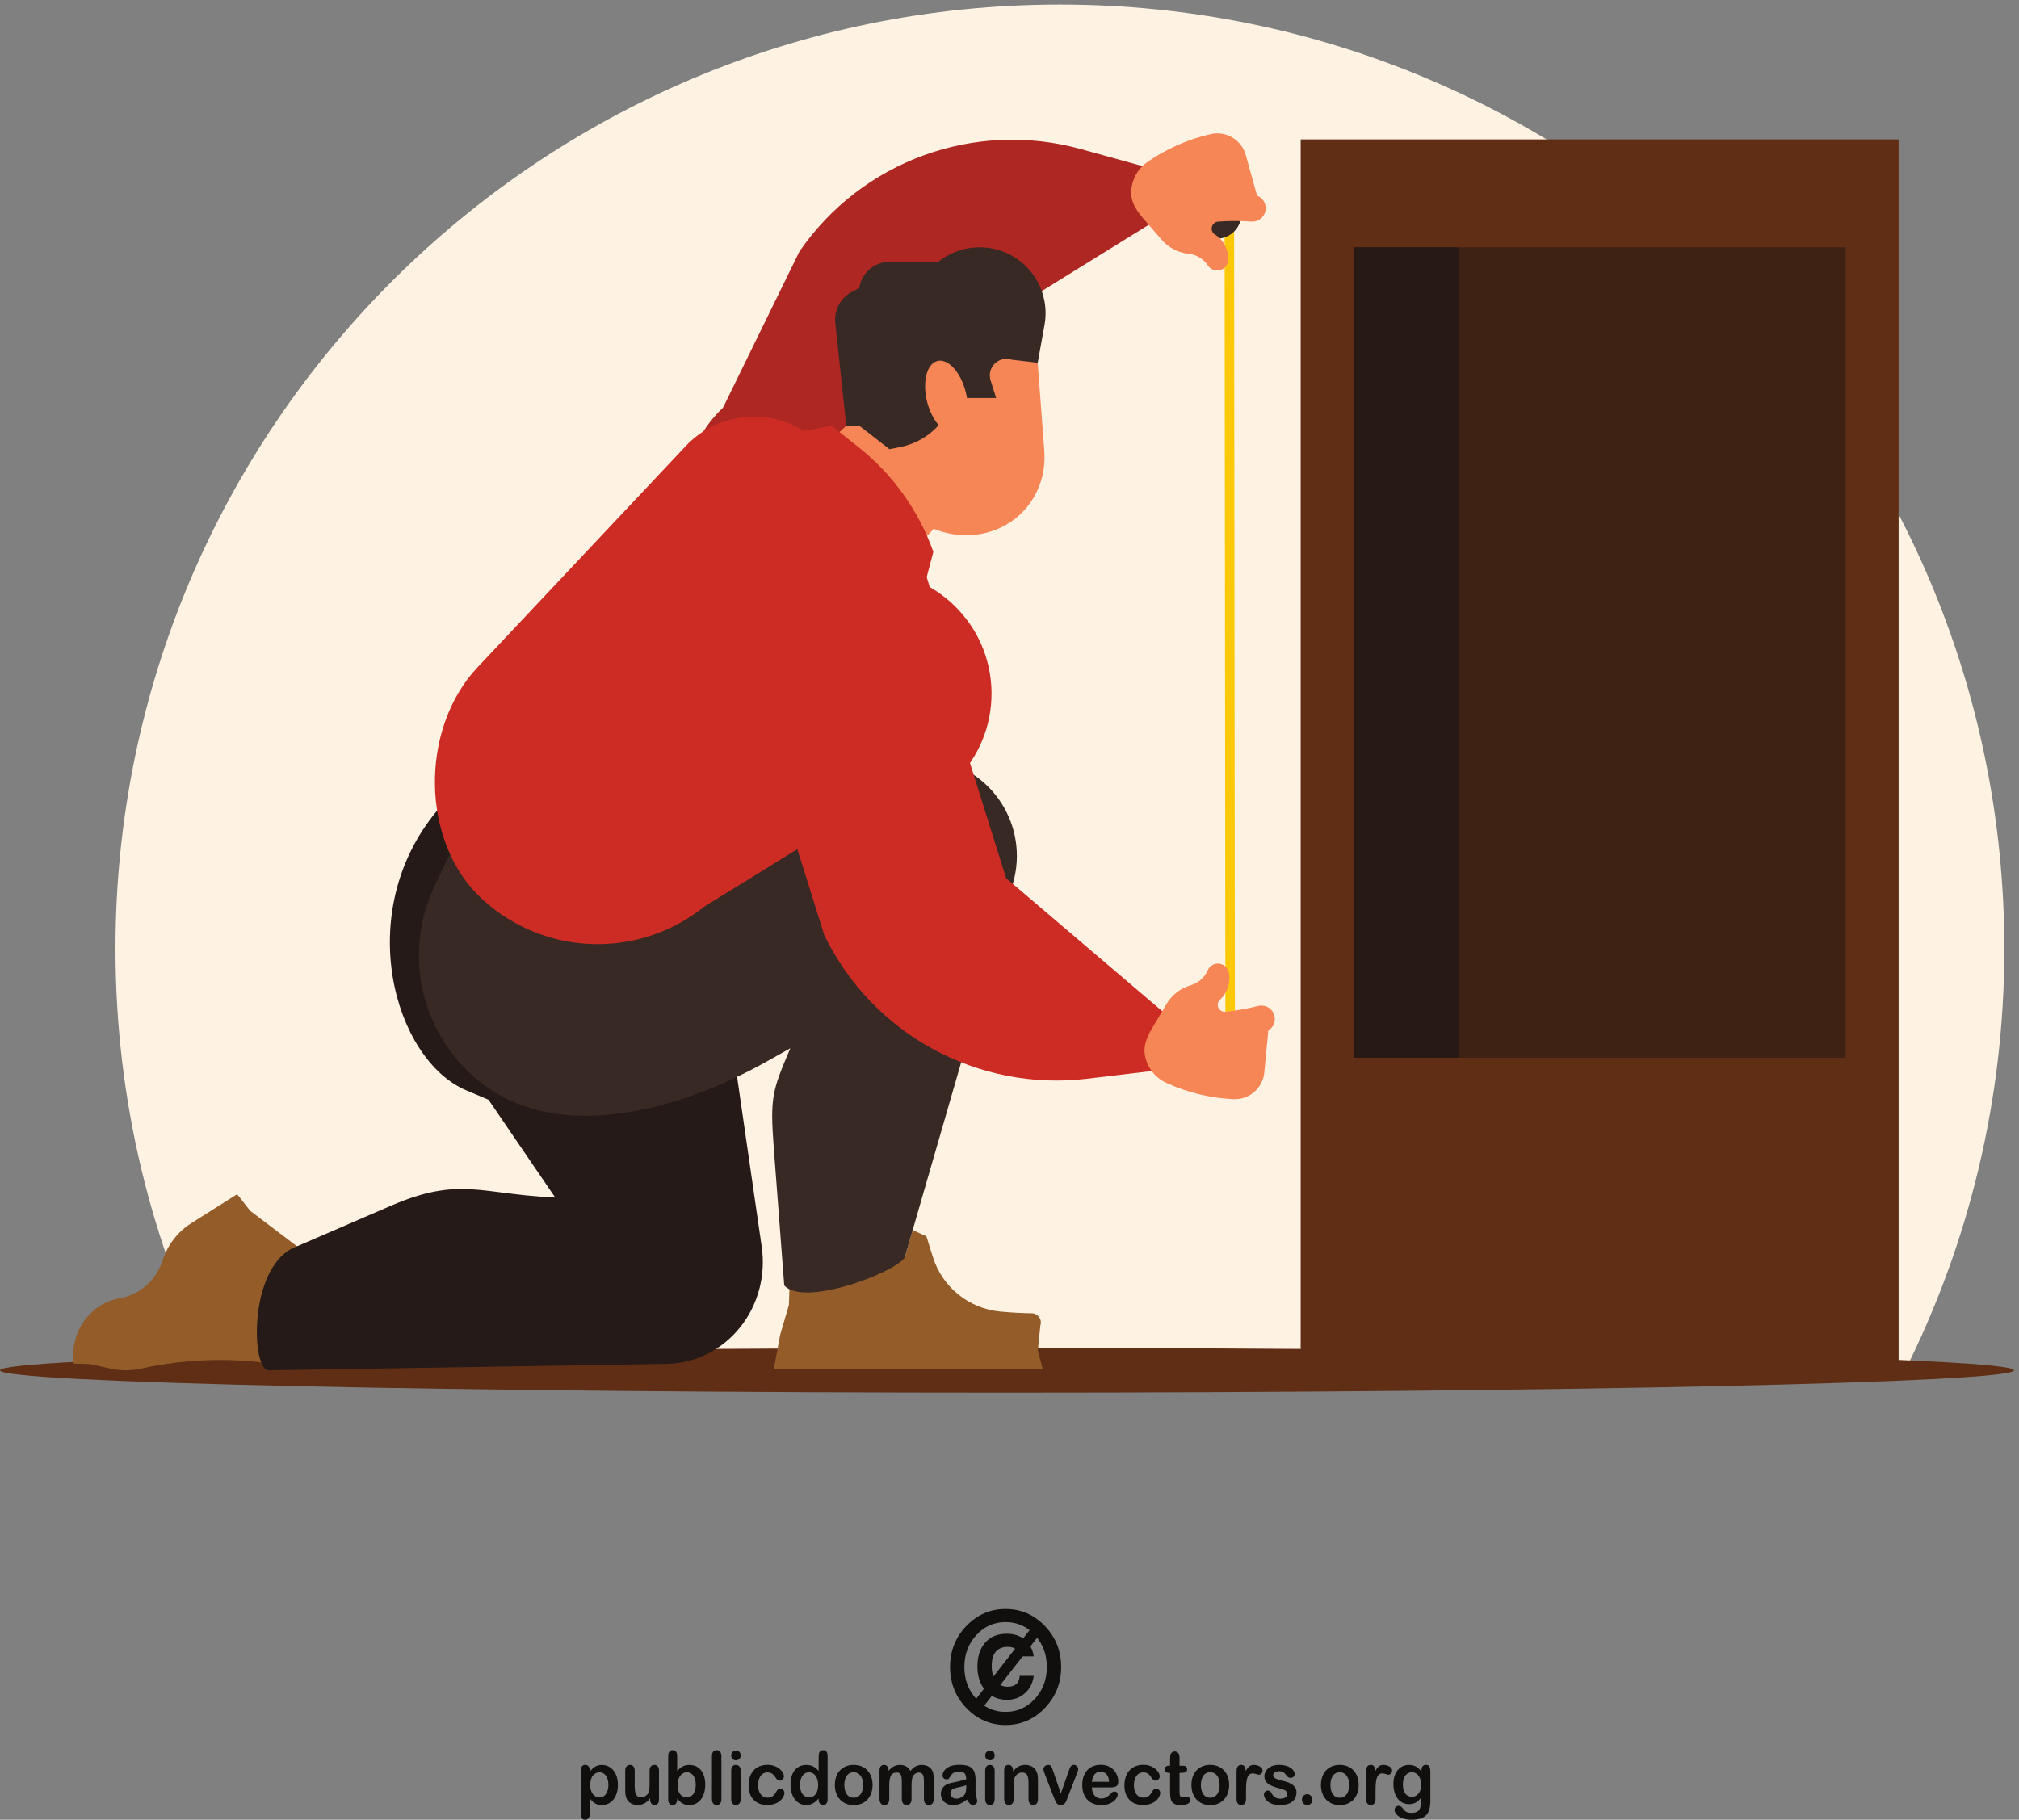 <?xml version="1.0" encoding="UTF-8" standalone="no"?>
<!-- Created with Inkscape (http://www.inkscape.org/) -->

<svg
   version="1.1"
   id="svg1"
   width="770.707"
   height="694.773"
   viewBox="0 0 770.707 694.773"
   sodipodi:docname="worker-takes-measurements.svg"
   inkscape:version="1.4 (e7c3feb100, 2024-10-09)"
   xmlns:inkscape="http://www.inkscape.org/namespaces/inkscape"
   xmlns:sodipodi="http://sodipodi.sourceforge.net/DTD/sodipodi-0.dtd"
   xmlns="http://www.w3.org/2000/svg"
   xmlns:svg="http://www.w3.org/2000/svg">
  <rect x="0" y="0" width="770.707" height="694.773" fill="#808080" stroke="none"/>
  <defs
     id="defs1" />
  <sodipodi:namedview
     id="namedview1"
     pagecolor="#505050"
     bordercolor="#ffffff"
     borderopacity="1"
     inkscape:showpageshadow="0"
     inkscape:pageopacity="0"
     inkscape:pagecheckerboard="1"
     inkscape:deskcolor="#d1d1d1"
     inkscape:zoom="1.1730445"
     inkscape:cx="385.32213"
     inkscape:cy="347.38666"
     inkscape:window-width="1920"
     inkscape:window-height="1002"
     inkscape:window-x="0"
     inkscape:window-y="0"
     inkscape:window-maximized="1"
     inkscape:current-layer="g1">
    <inkscape:page
       x="0"
       y="0"
       inkscape:label="1"
       id="page1"
       width="770.707"
       height="694.773"
       margin="0"
       bleed="0" />
  </sodipodi:namedview>
  <g
     id="g1"
     inkscape:groupmode="layer"
     inkscape:label="1">
    <g
       id="group-R5">
      <path
         id="path2"
         d="m 1746.13,100.262 c 0,7.519 -1.08,14.008 -3.31,19.308 -2.16,5.379 -5.19,9.532 -9.1,12.461 -3.89,2.84 -8.18,4.309 -12.91,4.309 -7.5,0 -13.84,-3.168 -18.99,-9.301 -5.16,-6.199 -7.74,-15.25 -7.74,-27.25 0,-11.32 2.58,-20.109 7.66,-26.309 5.15,-6.309 11.52,-9.48 19.07,-9.48 4.5,0 8.73,1.371 12.59,4.148 3.8,2.742 6.9,6.844 9.24,12.274 2.35,5.527 3.49,12.098 3.49,19.84 z m -53.31,41.379 v -3.422 c 5.1,6.551 10.39,11.453 15.9,14.48 5.53,3.11 11.82,4.672 18.8,4.672 8.35,0 16.06,-2.262 23.11,-6.769 7.02,-4.52 12.58,-11.071 16.69,-19.77 4.08,-8.684 6.09,-18.922 6.09,-30.781 0,-8.711 -1.14,-16.84 -3.5,-24.039 -2.35,-7.332 -5.6,-13.512 -9.71,-18.453 -4.12,-4.949 -9.02,-8.789 -14.59,-11.43 -5.65,-2.707 -11.7,-4.019 -18.09,-4.019 -7.81,0 -14.34,1.621 -19.62,4.883 -5.33,3.246 -10.33,8.008 -15.08,14.328 V 18.719 C 1692.82,6.219 1688.46,0 1679.76,0 c -5.12,0 -8.53,1.59 -10.14,4.789 -1.68,3.25 -2.5,7.949 -2.5,14.113 V 141.449 c 0,5.41 1.09,9.461 3.37,12.11 2.3,2.652 5.37,4.023 9.27,4.023 3.85,0 6.99,-1.371 9.41,-4.141 2.42,-2.761 3.65,-6.699 3.65,-11.8"
         style="fill:#100f0d;fill-opacity:1;fill-rule:nonzero;stroke:none"
         transform="matrix(0.133,0,0,-0.133,0,694.773)" />
      <path
         id="path3"
         d="M 1865.95,58.16 V 61.75 c -3.27,-4.289 -6.68,-7.871 -10.28,-10.77 -3.59,-2.961 -7.51,-5.109 -11.74,-6.512 -4.29,-1.406 -9.13,-2.137 -14.58,-2.137 -6.54,0 -12.44,1.438 -17.67,4.25 -5.22,2.828 -9.27,6.77 -12.08,11.75 -3.44,6.039 -5.09,14.707 -5.09,25.969 V 140.57 c 0,5.641 1.22,9.922 3.69,12.711 2.46,2.801 5.7,4.219 9.73,4.219 4.14,0 7.44,-1.418 9.98,-4.289 2.53,-2.852 3.77,-7.082 3.77,-12.641 V 95.09 c 0,-6.539 0.53,-12.078 1.56,-16.52 1.12,-4.488 3.02,-7.981 5.8,-10.551 2.7,-2.488 6.46,-3.758 11.17,-3.758 4.63,0 8.94,1.43 12.96,4.27 4.09,2.808 7.05,6.508 8.89,11.09 1.53,4.019 2.29,12.82 2.29,26.41 v 34.539 c 0,5.559 1.26,9.789 3.8,12.641 2.5,2.871 5.75,4.289 9.83,4.289 4.06,0 7.31,-1.418 9.77,-4.219 2.43,-2.789 3.64,-7.07 3.64,-12.711 V 58.332 c 0,-5.402 -1.13,-9.473 -3.49,-12.152 -2.34,-2.731 -5.38,-4.051 -9.11,-4.051 -3.71,0 -6.76,1.43 -9.21,4.172 -2.42,2.848 -3.63,6.738 -3.63,11.859"
         style="fill:#100f0d;fill-opacity:1;fill-rule:nonzero;stroke:none"
         transform="matrix(0.133,0,0,-0.133,0,694.773)" />
      <path
         id="path4"
         d="m 1944.85,99.141 c 0,-11.289 2.46,-19.93 7.39,-26.02 4.97,-6.039 11.47,-9.121 19.52,-9.121 6.85,0 12.7,3.129 17.69,9.32 4.97,6.219 7.45,15.059 7.45,26.648 0,7.57 -1.04,13.98 -3.11,19.371 -2.08,5.441 -5.02,9.609 -8.76,12.531 -3.84,2.938 -8.2,4.469 -13.27,4.469 -5.23,0 -9.77,-1.531 -13.85,-4.469 -4.09,-2.922 -7.25,-7.199 -9.59,-12.801 -2.33,-5.531 -3.47,-12.16 -3.47,-19.929 z m -1.29,84.39 v -43.39 c 5.05,5.589 10.3,9.789 15.61,12.808 5.32,2.93 11.92,4.422 19.74,4.422 9.04,0 16.95,-2.262 23.76,-6.691 6.8,-4.551 12.11,-10.981 15.85,-19.481 3.78,-8.48 5.64,-18.547 5.64,-30.187 0,-8.621 -1.03,-16.492 -3.11,-23.723 -2.1,-7.129 -5.11,-13.328 -9.12,-18.66 -4.02,-5.227 -8.86,-9.258 -14.51,-12.238 -5.71,-2.832 -11.97,-4.281 -18.8,-4.281 -4.15,0 -8.12,0.531 -11.83,1.539 -3.67,1.062 -6.84,2.41 -9.37,4.16 -2.63,1.602 -4.84,3.422 -6.67,5.184 -1.81,1.828 -4.21,4.508 -7.19,8.109 V 58.332 c 0,-5.363 -1.26,-9.391 -3.72,-12.152 -2.42,-2.731 -5.6,-4.07 -9.34,-4.07 -3.88,0 -6.93,1.34 -9.25,4.07 -2.27,2.809 -3.41,6.812 -3.41,12.152 v 123.957 c 0,5.723 1.1,10.07 3.36,13.012 2.21,2.961 5.28,4.429 9.3,4.429 4.16,0 7.4,-1.398 9.63,-4.23 2.28,-2.789 3.43,-6.762 3.43,-11.969"
         style="fill:#100f0d;fill-opacity:1;fill-rule:nonzero;stroke:none"
         transform="matrix(0.133,0,0,-0.133,0,694.773)" />
      <path
         id="path5"
         d="M 2043.35,59.379 V 182.469 c 0,5.711 1.21,9.98 3.6,12.91 2.47,2.883 5.73,4.351 9.85,4.351 4.12,0 7.42,-1.421 9.96,-4.308 2.48,-2.863 3.8,-7.223 3.8,-12.953 V 59.379 c 0,-5.758 -1.32,-10.09 -3.87,-12.988 -2.53,-2.832 -5.85,-4.281 -9.89,-4.281 -3.99,0 -7.19,1.492 -9.7,4.473 -2.5,2.988 -3.75,7.238 -3.75,12.797"
         style="fill:#100f0d;fill-opacity:1;fill-rule:nonzero;stroke:none"
         transform="matrix(0.133,0,0,-0.133,0,694.773)" />
      <path
         id="path6"
         d="M 2125.83,141.379 V 59.379 c 0,-5.719 -1.33,-10.008 -3.86,-12.93 -2.61,-2.848 -5.92,-4.34 -9.87,-4.34 -4,0 -7.25,1.492 -9.72,4.441 -2.47,3.019 -3.76,7.269 -3.76,12.828 V 140.57 c 0,5.559 1.29,9.789 3.76,12.641 2.47,2.871 5.72,4.289 9.72,4.289 3.95,0 7.26,-1.418 9.87,-4.289 2.53,-2.852 3.86,-6.77 3.86,-11.832 z m -13.46,29.34 c -3.79,0 -6.99,1.211 -9.75,3.703 -2.62,2.418 -4,5.867 -4,10.328 0,3.988 1.38,7.27 4.15,9.922 2.76,2.609 5.95,3.828 9.6,3.828 3.52,0 6.66,-1.148 9.37,-3.488 2.71,-2.352 4.09,-5.821 4.09,-10.262 0,-4.418 -1.34,-7.828 -4,-10.25 -2.66,-2.461 -5.78,-3.781 -9.46,-3.781"
         style="fill:#100f0d;fill-opacity:1;fill-rule:nonzero;stroke:none"
         transform="matrix(0.133,0,0,-0.133,0,694.773)" />
      <path
         id="path7"
         d="m 2251.35,77.262 c 0,-3.519 -1,-7.32 -3.02,-11.34 -2.05,-4.024 -5.13,-7.82 -9.3,-11.48 -4.12,-3.621 -9.36,-6.551 -15.67,-8.75 -6.3,-2.269 -13.43,-3.359 -21.31,-3.359 -16.82,0 -29.93,5.129 -39.37,15.34 -9.41,10.219 -14.14,23.887 -14.14,41.098 0,11.64 2.15,21.96 6.45,30.878 4.31,8.891 10.61,15.864 18.75,20.711 8.14,4.922 17.94,7.36 29.26,7.36 7.07,0 13.54,-1.098 19.42,-3.219 5.87,-2.168 10.85,-4.949 14.93,-8.309 4.09,-3.41 7.2,-7.043 9.37,-10.859 2.18,-3.84 3.23,-7.441 3.23,-10.773 0,-3.348 -1.23,-6.227 -3.63,-8.598 -2.44,-2.391 -5.34,-3.551 -8.81,-3.551 -2.28,0 -4.13,0.66 -5.66,1.871 -1.45,1.168 -3.14,3.071 -5.02,5.84 -3.3,5.238 -6.8,9.231 -10.41,11.91 -3.63,2.61 -8.23,3.961 -13.76,3.961 -8.08,0 -14.56,-3.332 -19.46,-9.883 -4.93,-6.578 -7.36,-15.527 -7.36,-26.898 0,-5.301 0.63,-10.27 1.91,-14.711 1.25,-4.488 3.07,-8.289 5.45,-11.461 2.4,-3.16 5.26,-5.527 8.67,-7.16 3.38,-1.66 7.11,-2.449 11.13,-2.449 5.49,0 10.13,1.289 14.02,3.922 3.9,2.668 7.34,6.688 10.31,12.027 1.67,3.281 3.46,5.75 5.39,7.57 1.95,1.812 4.31,2.672 7.09,2.672 3.32,0 6.07,-1.281 8.29,-3.922 2.14,-2.688 3.25,-5.469 3.25,-8.438"
         style="fill:#100f0d;fill-opacity:1;fill-rule:nonzero;stroke:none"
         transform="matrix(0.133,0,0,-0.133,0,694.773)" />
      <path
         id="path8"
         d="m 2296.15,99.969 c 0,-7.688 1.14,-14.199 3.43,-19.637 2.3,-5.422 5.4,-9.441 9.38,-12.184 C 2312.97,65.371 2317.33,64 2322,64 c 4.8,0 9.16,1.332 13.1,3.891 3.98,2.621 7.09,6.629 9.48,11.988 2.37,5.352 3.54,12.082 3.54,20.09 0,7.613 -1.17,14.062 -3.54,19.531 -2.39,5.449 -5.55,9.602 -9.56,12.531 -4.02,2.84 -8.4,4.309 -13.18,4.309 -4.97,0 -9.41,-1.531 -13.35,-4.469 -3.89,-2.922 -6.97,-7.191 -9.11,-12.699 -2.14,-5.531 -3.23,-11.871 -3.23,-19.203 z m 53.46,-41.637 v 2.77 c -3.66,-4.359 -7.26,-7.91 -10.86,-10.602 -3.49,-2.781 -7.36,-4.852 -11.51,-6.269 -4.14,-1.391 -8.68,-2.121 -13.58,-2.121 -6.5,0 -12.57,1.449 -18.09,4.281 -5.53,2.981 -10.32,7.031 -14.38,12.359 -4.04,5.34 -7.11,11.609 -9.22,18.852 -2.12,7.18 -3.14,14.98 -3.14,23.41 0,17.687 4.16,31.59 12.46,41.5 8.32,9.91 19.23,14.859 32.76,14.859 7.83,0 14.45,-1.422 19.82,-4.281 5.37,-2.77 10.63,-7.078 15.74,-12.949 v 41.91 c 0,5.84 1.1,10.238 3.34,13.199 2.22,3 5.36,4.48 9.49,4.48 4.11,0 7.28,-1.378 9.53,-4.089 2.21,-2.719 3.36,-6.77 3.36,-12.11 V 58.332 c 0,-5.402 -1.21,-9.473 -3.61,-12.152 -2.4,-2.731 -5.46,-4.07 -9.28,-4.07 -3.68,0 -6.79,1.402 -9.22,4.191 -2.4,2.801 -3.61,6.781 -3.61,12.031"
         style="fill:#100f0d;fill-opacity:1;fill-rule:nonzero;stroke:none"
         transform="matrix(0.133,0,0,-0.133,0,694.773)" />
      <path
         id="path9"
         d="m 2477.14,99.75 c 0,11.531 -2.48,20.57 -7.34,27.02 -4.88,6.402 -11.46,9.66 -19.68,9.66 -5.34,0 -10,-1.45 -14.06,-4.321 -4.04,-2.918 -7.15,-7.16 -9.35,-12.769 -2.18,-5.559 -3.3,-12.07 -3.3,-19.59 0,-7.441 1.12,-13.891 3.24,-19.418 2.15,-5.543 5.25,-9.793 9.3,-12.742 4,-2.938 8.76,-4.391 14.17,-4.391 8.22,0 14.8,3.223 19.68,9.691 4.86,6.461 7.34,15.449 7.34,26.859 z m 27.28,0 c 0,-8.41 -1.28,-16.211 -3.79,-23.398 -2.52,-7.082 -6.17,-13.23 -10.92,-18.383 -4.82,-5.137 -10.53,-8.98 -17.16,-11.789 -6.64,-2.731 -14.17,-4.07 -22.43,-4.07 -8.22,0 -15.64,1.34 -22.19,4.152 -6.58,2.758 -12.3,6.731 -17.12,11.899 -4.79,5.18 -8.43,11.23 -10.96,18.27 -2.48,7.082 -3.72,14.809 -3.72,23.359 0,8.602 1.28,16.461 3.77,23.57 2.53,7.18 6.13,13.231 10.86,18.332 4.72,5.051 10.42,8.938 17.17,11.68 6.72,2.738 14.08,4.129 22.19,4.129 8.25,0 15.72,-1.391 22.43,-4.168 6.68,-2.762 12.43,-6.762 17.21,-11.883 4.81,-5.109 8.43,-11.25 10.87,-18.328 2.55,-7.051 3.79,-14.851 3.79,-23.371"
         style="fill:#100f0d;fill-opacity:1;fill-rule:nonzero;stroke:none"
         transform="matrix(0.133,0,0,-0.133,0,694.773)" />
      <path
         id="path10"
         d="m 2619.28,123.191 c -2.04,-4.793 -3.01,-13.261 -3.01,-25.46 v -37.711 c 0,-5.938 -1.27,-10.449 -3.89,-13.438 -2.58,-2.98 -6.04,-4.473 -10.29,-4.473 -4.08,0 -7.41,1.492 -9.95,4.473 -2.56,2.988 -3.81,7.5 -3.81,13.438 v 45.27 c 0,7.121 -0.27,12.652 -0.74,16.652 -0.47,3.911 -1.72,7.168 -3.78,9.707 -2.02,2.551 -5.29,3.813 -9.72,3.813 -8.9,0 -14.75,-3.191 -17.6,-9.609 -2.84,-6.352 -4.19,-15.512 -4.19,-27.454 V 60.02 c 0,-5.93 -1.31,-10.391 -3.83,-13.34 -2.59,-3.078 -5.96,-4.57 -10.09,-4.57 -4.15,0 -7.56,1.492 -10.16,4.57 -2.65,2.949 -3.89,7.41 -3.89,13.332 v 81.207 c 0,5.351 1.12,9.41 3.45,12.179 2.4,2.754 5.5,4.184 9.38,4.184 3.71,0 6.82,-1.293 9.29,-3.902 2.49,-2.59 3.73,-6.16 3.73,-10.75 v -2.7 c 4.7,5.899 9.77,10.25 15.12,12.981 5.37,2.781 11.42,4.16 17.94,4.16 6.82,0 12.68,-1.422 17.59,-4.281 4.94,-2.82 8.97,-7.121 12.14,-12.86 4.59,5.782 9.51,10.129 14.77,12.93 5.25,2.832 11.05,4.211 17.4,4.211 7.5,0 13.89,-1.492 19.23,-4.59 5.4,-3.039 9.4,-7.402 12.07,-13.082 2.34,-5.14 3.48,-13.207 3.48,-24.25 V 60.02 c 0,-5.938 -1.29,-10.449 -3.84,-13.438 -2.65,-2.98 -6.03,-4.473 -10.29,-4.473 -4.13,0 -7.49,1.492 -10.1,4.57 -2.65,2.949 -3.97,7.41 -3.97,13.34 v 47.761 c 0,6.11 -0.24,10.981 -0.72,14.66 -0.51,3.711 -1.86,6.75 -4.07,9.258 -2.18,2.5 -5.52,3.762 -9.93,3.762 -3.58,0 -7,-1.121 -10.17,-3.289 -3.28,-2.25 -5.72,-5.231 -7.55,-8.981 v 0"
         style="fill:#100f0d;fill-opacity:1;fill-rule:nonzero;stroke:none"
         transform="matrix(0.133,0,0,-0.133,0,694.773)" />
      <path
         id="path11"
         d="m 2773.3,99.211 c -4.01,-1.559 -9.81,-3.129 -17.41,-4.851 -7.61,-1.699 -12.88,-2.938 -15.8,-3.75 -2.93,-0.82 -5.72,-2.367 -8.34,-4.66 -2.69,-2.398 -4.03,-5.617 -4.03,-9.777 0,-4.332 1.59,-7.961 4.67,-10.98 3.15,-3.062 7.24,-4.543 12.29,-4.543 5.37,0 10.36,1.25 14.89,3.723 4.55,2.441 7.92,5.648 10.01,9.5 2.46,4.309 3.72,11.359 3.72,21.301 z m 1.76,-41.109 c -6.59,-5.363 -12.94,-9.332 -19.08,-11.973 -6.12,-2.707 -13.05,-4.019 -20.65,-4.019 -7.02,0 -13.09,1.449 -18.41,4.281 -5.31,2.898 -9.34,6.801 -12.21,11.77 -2.83,4.922 -4.29,10.199 -4.29,15.988 0,7.762 2.42,14.363 7.12,19.844 4.67,5.449 11.14,9.129 19.37,11.02 1.73,0.418 6.04,1.32 12.84,2.769 6.92,1.5 12.72,2.801 17.67,4.008 4.84,1.191 10.16,2.672 15.88,4.391 -0.36,7.519 -1.79,13.011 -4.33,16.582 -2.59,3.468 -7.93,5.179 -15.91,5.179 -6.95,0 -12.11,-0.98 -15.65,-2.992 -3.46,-1.98 -6.47,-5.027 -8.92,-9.097 -2.53,-3.993 -4.25,-6.661 -5.28,-7.922 -1.06,-1.321 -3.28,-1.891 -6.61,-1.891 -3.1,0 -5.72,1 -7.92,3.02 -2.25,2.062 -3.36,4.64 -3.36,7.882 0,4.969 1.7,9.868 5.07,14.508 3.39,4.742 8.68,8.61 15.84,11.711 7.17,3.051 16.13,4.559 26.83,4.559 11.92,0 21.33,-1.508 28.22,-4.438 6.82,-2.922 11.6,-7.551 14.45,-13.972 2.84,-6.34 4.24,-14.84 4.24,-25.36 0,-6.648 0,-12.34 -0.04,-16.949 -0.05,-4.691 -0.08,-9.828 -0.14,-15.52 0,-5.309 0.84,-10.891 2.55,-16.66 1.65,-5.789 2.49,-9.531 2.49,-11.16 0,-2.918 -1.32,-5.578 -3.93,-7.969 -2.57,-2.383 -5.58,-3.582 -8.87,-3.582 -2.84,0 -5.54,1.34 -8.3,4.07 -2.72,2.762 -5.6,6.75 -8.67,11.922"
         style="fill:#100f0d;fill-opacity:1;fill-rule:nonzero;stroke:none"
         transform="matrix(0.133,0,0,-0.133,0,694.773)" />
      <path
         id="path12"
         d="M 2854.79,141.379 V 59.379 c 0,-5.719 -1.3,-10.008 -3.85,-12.93 -2.59,-2.848 -5.85,-4.34 -9.85,-4.34 -3.98,0 -7.26,1.492 -9.71,4.441 -2.53,3.019 -3.78,7.269 -3.78,12.828 V 140.57 c 0,5.559 1.25,9.789 3.78,12.641 2.45,2.871 5.73,4.289 9.71,4.289 4,0 7.26,-1.418 9.85,-4.289 2.55,-2.852 3.85,-6.77 3.85,-11.832 z m -13.44,29.34 c -3.74,0 -6.97,1.211 -9.66,3.703 -2.69,2.418 -4.09,5.867 -4.09,10.328 0,3.988 1.41,7.27 4.18,9.922 2.73,2.609 5.96,3.828 9.57,3.828 3.54,0 6.69,-1.148 9.42,-3.488 2.68,-2.352 4.02,-5.821 4.02,-10.262 0,-4.418 -1.3,-7.828 -3.97,-10.25 -2.66,-2.461 -5.81,-3.781 -9.47,-3.781"
         style="fill:#100f0d;fill-opacity:1;fill-rule:nonzero;stroke:none"
         transform="matrix(0.133,0,0,-0.133,0,694.773)" />
      <path
         id="path13"
         d="m 2907.65,141.789 v -3.391 c 4.75,6.563 9.97,11.391 15.61,14.473 5.7,3.078 12.23,4.629 19.63,4.629 7.13,0 13.57,-1.621 19.26,-4.91 5.58,-3.238 9.83,-7.82 12.59,-13.758 1.81,-3.5 2.94,-7.281 3.51,-11.281 0.49,-3.981 0.8,-9.11 0.8,-15.371 V 59.379 c 0,-5.719 -1.29,-10.008 -3.76,-12.93 -2.5,-2.848 -5.74,-4.34 -9.7,-4.34 -4.05,0 -7.36,1.492 -9.78,4.473 -2.56,2.988 -3.86,7.238 -3.86,12.797 v 47.269 c 0,9.403 -1.21,16.543 -3.69,21.481 -2.54,4.961 -7.52,7.48 -14.96,7.48 -4.83,0 -9.24,-1.539 -13.22,-4.57 -3.98,-2.969 -6.9,-7.129 -8.75,-12.418 -1.33,-4.23 -2.03,-12.09 -2.03,-23.742 v -35.5 c 0,-5.758 -1.25,-10.09 -3.83,-12.988 -2.56,-2.832 -5.87,-4.281 -9.9,-4.281 -3.89,0 -7.14,1.492 -9.65,4.441 -2.57,3.019 -3.8,7.269 -3.8,12.828 v 82 c 0,5.43 1.11,9.422 3.41,12.101 2.2,2.672 5.37,4.02 9.26,4.02 2.35,0 4.55,-0.629 6.44,-1.77 1.98,-1.16 3.47,-2.988 4.64,-5.25 1.13,-2.41 1.78,-5.289 1.78,-8.691"
         style="fill:#100f0d;fill-opacity:1;fill-rule:nonzero;stroke:none"
         transform="matrix(0.133,0,0,-0.133,0,694.773)" />
      <path
         id="path14"
         d="m 3022.7,139.832 21.96,-64.441 23.72,67.261 c 1.88,5.418 3.7,9.2 5.52,11.457 1.82,2.25 4.5,3.391 8.13,3.391 3.46,0 6.39,-1.211 8.87,-3.68 2.37,-2.398 3.59,-5.168 3.59,-8.441 0,-1.219 -0.23,-2.66 -0.66,-4.277 -0.39,-1.704 -0.89,-3.262 -1.49,-4.75 -0.56,-1.403 -1.15,-3.09 -1.94,-4.942 l -26.08,-67.57 c -0.74,-1.941 -1.7,-4.43 -2.84,-7.41 -1.18,-2.969 -2.5,-5.461 -3.88,-7.66 -1.47,-2.09 -3.21,-3.688 -5.28,-4.879 -2.12,-1.191 -4.67,-1.781 -7.66,-1.781 -3.85,0 -6.91,0.91 -9.23,2.711 -2.29,1.859 -3.98,3.84 -5.07,6.082 -1.07,2.137 -2.96,6.477 -5.52,12.938 l -25.92,66.832 c -0.6,1.629 -1.24,3.308 -1.89,4.976 -0.59,1.661 -1.08,3.321 -1.55,5.094 -0.42,1.77 -0.67,3.25 -0.67,4.449 0,1.981 0.57,3.891 1.72,5.801 1.14,1.918 2.7,3.488 4.68,4.668 2.02,1.211 4.13,1.84 6.5,1.84 4.48,0 7.59,-1.348 9.3,-4.102 1.7,-2.679 3.61,-7.207 5.69,-13.566"
         style="fill:#100f0d;fill-opacity:1;fill-rule:nonzero;stroke:none"
         transform="matrix(0.133,0,0,-0.133,0,694.773)" />
      <path
         id="path15"
         d="m 3133.93,109.012 h 49.28 c -0.62,9.668 -3.11,16.929 -7.5,21.718 -4.36,4.801 -10.09,7.211 -17.21,7.211 -6.73,0 -12.32,-2.441 -16.64,-7.312 -4.35,-4.859 -6.96,-12.09 -7.93,-21.617 z m 53.2,-16.153 h -53.2 c 0.01,-6.457 1.3,-12.141 3.69,-17.098 2.46,-4.871 5.66,-8.59 9.69,-11.109 4.01,-2.523 8.46,-3.723 13.32,-3.723 3.24,0 6.25,0.391 8.89,1.16 2.68,0.84 5.31,2.082 7.86,3.75 2.48,1.711 4.79,3.481 6.94,5.5 2.1,1.93 4.93,4.52 8.27,7.871 1.4,1.309 3.42,1.891 5.96,1.891 2.85,0 5.07,-0.77 6.81,-2.41 1.73,-1.59 2.54,-3.82 2.54,-6.731 0,-2.57 -0.94,-5.559 -2.88,-9.031 -1.9,-3.379 -4.76,-6.699 -8.71,-9.891 -3.9,-3.129 -8.77,-5.699 -14.65,-7.84 -5.85,-2.07 -12.58,-3.09 -20.28,-3.09 -17.43,0 -31.04,5.23 -40.7,15.582 -9.68,10.438 -14.51,24.508 -14.51,42.277 0,8.5 1.23,16.211 3.57,23.371 2.39,7.199 5.86,13.332 10.46,18.449 4.59,5.152 10.19,9.121 16.92,11.813 6.74,2.757 14.14,4.117 22.34,4.117 10.55,0 19.7,-2.328 27.3,-7.039 7.62,-4.668 13.31,-10.68 17.09,-18.078 3.79,-7.461 5.68,-14.981 5.68,-22.743 0,-7.078 -1.9,-11.711 -5.86,-13.808 -3.95,-2.141 -9.43,-3.191 -16.54,-3.191"
         style="fill:#100f0d;fill-opacity:1;fill-rule:nonzero;stroke:none"
         transform="matrix(0.133,0,0,-0.133,0,694.773)" />
      <path
         id="path16"
         d="m 3330.01,77.262 c 0,-3.519 -1.01,-7.32 -3.08,-11.34 -2.03,-4.024 -5.05,-7.82 -9.24,-11.48 -4.14,-3.621 -9.41,-6.551 -15.74,-8.75 -6.27,-2.269 -13.41,-3.359 -21.25,-3.359 -16.86,0 -29.97,5.129 -39.38,15.34 -9.41,10.219 -14.15,23.887 -14.15,41.098 0,11.64 2.14,21.96 6.49,30.878 4.33,8.891 10.51,15.864 18.71,20.711 8.14,4.922 17.93,7.36 29.31,7.36 7.03,0 13.47,-1.098 19.39,-3.219 5.86,-2.168 10.81,-4.949 14.95,-8.309 4.08,-3.41 7.16,-7.043 9.35,-10.859 2.14,-3.84 3.21,-7.441 3.21,-10.773 0,-3.348 -1.18,-6.227 -3.68,-8.598 -2.39,-2.391 -5.32,-3.551 -8.78,-3.551 -2.25,0 -4.13,0.66 -5.59,1.871 -1.53,1.168 -3.19,3.071 -5.07,5.84 -3.32,5.238 -6.77,9.231 -10.39,11.91 -3.62,2.61 -8.22,3.961 -13.82,3.961 -7.99,0 -14.48,-3.332 -19.39,-9.883 -4.97,-6.578 -7.41,-15.527 -7.41,-26.898 0,-5.301 0.68,-10.27 1.89,-14.711 1.27,-4.488 3.11,-8.289 5.52,-11.461 2.38,-3.16 5.29,-5.527 8.67,-7.16 3.33,-1.66 7.07,-2.449 11.15,-2.449 5.43,0 10.12,1.289 14,3.922 3.87,2.668 7.34,6.688 10.33,12.027 1.67,3.281 3.42,5.75 5.38,7.57 1.9,1.812 4.23,2.672 7.07,2.672 3.27,0 6.07,-1.281 8.18,-3.922 2.25,-2.688 3.37,-5.469 3.37,-8.438"
         style="fill:#100f0d;fill-opacity:1;fill-rule:nonzero;stroke:none"
         transform="matrix(0.133,0,0,-0.133,0,694.773)" />
      <path
         id="path17"
         d="m 3355.26,155.109 h 2.99 v 17.063 c 0,4.539 0.13,8.16 0.37,10.75 0.23,2.609 0.82,4.777 1.95,6.699 1.02,1.899 2.56,3.5 4.59,4.738 1.97,1.18 4.19,1.75 6.65,1.75 3.43,0 6.57,-1.32 9.34,-4.007 1.82,-1.832 3.03,-3.993 3.53,-6.571 0.51,-2.609 0.73,-6.351 0.73,-11.109 v -19.313 h 10 c 3.85,0 6.8,-0.968 8.82,-2.867 2.06,-1.922 3.05,-4.332 3.05,-7.32 0,-3.82 -1.44,-6.524 -4.37,-8.024 -2.87,-1.488 -7.01,-2.257 -12.38,-2.257 h -5.12 V 82.359 c 0,-4.449 0.17,-7.867 0.45,-10.289 0.35,-2.398 1.19,-4.351 2.45,-5.789 1.26,-1.5 3.37,-2.281 6.32,-2.281 1.58,0 3.73,0.281 6.48,0.898 2.66,0.582 4.8,0.883 6.35,0.883 2.18,0 4.22,-0.961 5.95,-2.699 1.72,-1.902 2.63,-4.133 2.63,-6.851 0,-4.551 -2.35,-8.059 -7.16,-10.488 -4.84,-2.434 -11.69,-3.633 -20.62,-3.633 -8.5,0 -14.97,1.492 -19.35,4.473 -4.36,2.988 -7.28,7.078 -8.59,12.406 -1.39,5.273 -2.07,12.301 -2.07,21.102 v 54.551 h -3.61 c -3.85,0 -6.85,0.968 -8.93,2.918 -2.07,1.933 -3.07,4.363 -3.07,7.363 0,2.988 1.05,5.398 3.19,7.32 2.19,1.899 5.3,2.867 9.43,2.867"
         style="fill:#100f0d;fill-opacity:1;fill-rule:nonzero;stroke:none"
         transform="matrix(0.133,0,0,-0.133,0,694.773)" />
      <path
         id="path18"
         d="m 3500.46,99.75 c 0,11.531 -2.46,20.57 -7.32,27.02 -4.93,6.402 -11.42,9.66 -19.68,9.66 -5.33,0 -10,-1.45 -14.03,-4.321 -4.08,-2.918 -7.19,-7.16 -9.37,-12.769 -2.19,-5.559 -3.31,-12.07 -3.31,-19.59 0,-7.441 1.12,-13.891 3.27,-19.418 2.15,-5.543 5.21,-9.793 9.23,-12.742 4,-2.938 8.75,-4.391 14.21,-4.391 8.26,0 14.75,3.223 19.68,9.691 4.86,6.461 7.32,15.449 7.32,26.859 z m 27.3,0 c 0,-8.41 -1.25,-16.211 -3.81,-23.398 -2.5,-7.082 -6.18,-13.23 -10.93,-18.383 -4.8,-5.137 -10.52,-8.98 -17.13,-11.789 -6.67,-2.731 -14.09,-4.07 -22.43,-4.07 -8.27,0 -15.69,1.34 -22.23,4.152 -6.56,2.758 -12.28,6.731 -17.09,11.899 -4.79,5.18 -8.46,11.23 -10.91,18.27 -2.48,7.082 -3.7,14.809 -3.7,23.359 0,8.602 1.22,16.461 3.7,23.57 2.58,7.18 6.15,13.231 10.86,18.332 4.76,5.051 10.45,8.938 17.14,11.68 6.78,2.738 14.16,4.129 22.23,4.129 8.26,0 15.69,-1.391 22.43,-4.168 6.7,-2.762 12.42,-6.762 17.22,-11.883 4.72,-5.109 8.43,-11.25 10.91,-18.328 2.49,-7.051 3.74,-14.851 3.74,-23.371"
         style="fill:#100f0d;fill-opacity:1;fill-rule:nonzero;stroke:none"
         transform="matrix(0.133,0,0,-0.133,0,694.773)" />
      <path
         id="path19"
         d="M 3576.21,83.012 V 59.379 c 0,-5.758 -1.31,-10.09 -3.91,-12.988 -2.59,-2.832 -5.86,-4.281 -9.89,-4.281 -3.87,0 -7.12,1.492 -9.63,4.34 -2.52,2.922 -3.76,7.211 -3.76,12.93 v 79 c 0,12.762 4.4,19.121 13.24,19.121 4.47,0 7.74,-1.508 9.77,-4.461 1.95,-2.98 3.01,-7.398 3.27,-13.207 3.24,5.809 6.61,10.227 10.04,13.207 3.42,2.953 7.96,4.461 13.64,4.461 5.77,0 11.28,-1.508 16.68,-4.461 5.36,-2.98 8.08,-6.957 8.08,-11.859 0,-3.461 -1.18,-6.371 -3.47,-8.578 -2.26,-2.243 -4.74,-3.411 -7.44,-3.411 -0.97,0 -3.4,0.661 -7.2,1.969 -3.85,1.262 -7.22,1.93 -10.16,1.93 -3.94,0 -7.19,-1.059 -9.69,-3.301 -2.54,-2.207 -4.51,-5.41 -5.9,-9.687 -1.39,-4.352 -2.4,-9.442 -2.9,-15.391 -0.51,-5.891 -0.77,-13.102 -0.77,-21.699"
         style="fill:#100f0d;fill-opacity:1;fill-rule:nonzero;stroke:none"
         transform="matrix(0.133,0,0,-0.133,0,694.773)" />
      <path
         id="path20"
         d="m 3721.06,79.191 c 0,-7.852 -1.82,-14.539 -5.51,-20.133 -3.67,-5.598 -9.06,-9.77 -16.2,-12.68 -7.17,-2.82 -15.82,-4.269 -26.11,-4.269 -9.68,0 -18.09,1.539 -25.09,4.703 -6.97,3.098 -12.12,6.977 -15.42,11.648 -3.35,4.66 -5.06,9.348 -5.06,14.051 0,3.109 1.09,5.789 3.27,8.008 2.11,2.262 4.81,3.32 8.02,3.32 2.88,0 5.1,-0.738 6.62,-2.148 1.52,-1.539 2.95,-3.551 4.38,-6.18 2.78,-5.07 6.1,-8.851 10.05,-11.34 3.82,-2.531 9.12,-3.773 15.89,-3.773 5.42,0 9.89,1.293 13.39,3.82 3.46,2.531 5.26,5.41 5.26,8.672 0,5.02 -1.84,8.668 -5.43,10.941 -3.67,2.328 -9.6,4.508 -17.9,6.566 -9.35,2.434 -17,4.981 -22.89,7.633 -5.87,2.68 -10.62,6.231 -14.11,10.59 -3.53,4.301 -5.31,9.711 -5.31,16.09 0,5.719 1.64,11.078 4.9,16.121 3.23,5.066 8.1,9.09 14.42,12.117 6.33,3.043 13.98,4.551 22.99,4.551 7,0 13.33,-0.781 18.98,-2.301 5.59,-1.519 10.34,-3.59 14.03,-6.117 3.75,-2.582 6.64,-5.422 8.58,-8.512 1.99,-3.16 2.96,-6.199 2.96,-9.16 0,-3.281 -1.02,-5.879 -3.16,-8.051 -2.1,-2 -5.1,-3.058 -8.89,-3.058 -2.82,0 -5.18,0.82 -7.19,2.519 -1.91,1.641 -4.19,4.121 -6.7,7.399 -2.06,2.793 -4.46,5.023 -7.28,6.679 -2.79,1.641 -6.57,2.5 -11.33,2.5 -4.93,0 -9.05,-1.078 -12.25,-3.289 -3.28,-2.16 -4.92,-4.91 -4.92,-8.16 0,-3 1.21,-5.429 3.57,-7.328 2.42,-1.922 5.62,-3.492 9.69,-4.75 4.09,-1.25 9.64,-2.801 16.75,-4.59 8.46,-2.14 15.32,-4.679 20.69,-7.691 5.34,-2.949 9.38,-6.481 12.13,-10.531 2.81,-4.098 4.18,-8.707 4.18,-13.867"
         style="fill:#100f0d;fill-opacity:1;fill-rule:nonzero;stroke:none"
         transform="matrix(0.133,0,0,-0.133,0,694.773)" />
      <path
         id="path21"
         d="m 3751.94,42.109 c -4.12,0 -7.68,1.34 -10.63,4.152 -3.04,2.758 -4.51,6.668 -4.51,11.609 0,4.219 1.39,7.859 4.23,10.93 2.86,3.039 6.4,4.519 10.59,4.519 4.16,0 7.75,-1.48 10.64,-4.512 2.99,-2.969 4.48,-6.68 4.48,-10.938 0,-4.902 -1.49,-8.77 -4.48,-11.57 -2.89,-2.789 -6.34,-4.191 -10.32,-4.191"
         style="fill:#100f0d;fill-opacity:1;fill-rule:nonzero;stroke:none"
         transform="matrix(0.133,0,0,-0.133,0,694.773)" />
      <path
         id="path22"
         d="m 3872.2,99.75 c 0,11.531 -2.45,20.57 -7.34,27.02 -4.88,6.402 -11.41,9.66 -19.65,9.66 -5.32,0 -9.95,-1.45 -14.02,-4.321 -4.06,-2.918 -7.18,-7.16 -9.35,-12.769 -2.17,-5.559 -3.29,-12.07 -3.29,-19.59 0,-7.441 1.05,-13.891 3.2,-19.418 2.22,-5.543 5.27,-9.793 9.3,-12.742 4.01,-2.938 8.73,-4.391 14.16,-4.391 8.24,0 14.77,3.223 19.65,9.691 4.89,6.461 7.34,15.449 7.34,26.859 z m 27.32,0 c 0,-8.41 -1.25,-16.211 -3.81,-23.398 -2.54,-7.082 -6.15,-13.23 -10.94,-18.383 -4.83,-5.137 -10.47,-8.98 -17.13,-11.789 -6.62,-2.731 -14.1,-4.07 -22.43,-4.07 -8.22,0 -15.62,1.34 -22.19,4.152 -6.58,2.758 -12.25,6.731 -17.05,11.899 -4.9,5.18 -8.52,11.23 -11.04,18.27 -2.44,7.082 -3.69,14.809 -3.69,23.359 0,8.602 1.25,16.461 3.79,23.57 2.57,7.18 6.13,13.231 10.82,18.332 4.72,5.051 10.44,8.938 17.17,11.68 6.7,2.738 14.05,4.129 22.19,4.129 8.24,0 15.71,-1.391 22.43,-4.168 6.74,-2.762 12.46,-6.762 17.25,-11.883 4.75,-5.109 8.38,-11.25 10.9,-18.328 2.48,-7.051 3.73,-14.851 3.73,-23.371"
         style="fill:#100f0d;fill-opacity:1;fill-rule:nonzero;stroke:none"
         transform="matrix(0.133,0,0,-0.133,0,694.773)" />
      <path
         id="path23"
         d="M 3947.96,83.012 V 59.379 c 0,-5.758 -1.3,-10.09 -3.89,-12.988 -2.55,-2.832 -5.88,-4.281 -9.83,-4.281 -3.97,0 -7.15,1.492 -9.69,4.34 -2.56,2.922 -3.8,7.211 -3.8,12.93 v 79 c 0,12.762 4.47,19.121 13.26,19.121 4.53,0 7.76,-1.508 9.74,-4.461 1.96,-2.98 3.13,-7.398 3.36,-13.207 3.19,5.809 6.52,10.227 9.94,13.207 3.44,2.953 8.01,4.461 13.67,4.461 5.81,0 11.35,-1.508 16.67,-4.461 5.38,-2.98 8.1,-6.957 8.1,-11.859 0,-3.461 -1.15,-6.371 -3.43,-8.578 -2.31,-2.243 -4.75,-3.411 -7.47,-3.411 -0.96,0 -3.35,0.661 -7.17,1.969 -3.84,1.262 -7.21,1.93 -10.15,1.93 -3.96,0 -7.19,-1.059 -9.79,-3.301 -2.48,-2.207 -4.44,-5.41 -5.86,-9.687 -1.36,-4.352 -2.33,-9.442 -2.85,-15.391 -0.53,-5.891 -0.81,-13.102 -0.81,-21.699"
         style="fill:#100f0d;fill-opacity:1;fill-rule:nonzero;stroke:none"
         transform="matrix(0.133,0,0,-0.133,0,694.773)" />
      <path
         id="path24"
         d="m 4026.47,100.719 c 0,-11.477 2.43,-20.188 7.26,-26.11 4.78,-5.848 11.05,-8.828 18.63,-8.828 4.5,0 8.82,1.308 12.82,3.84 4.02,2.531 7.29,6.34 9.82,11.43 2.56,5.109 3.78,11.258 3.78,18.539 0,11.57 -2.46,20.57 -7.33,26.992 -4.87,6.508 -11.3,9.758 -19.26,9.758 -7.75,0 -13.99,-3.168 -18.65,-9.301 -4.71,-6.187 -7.07,-14.937 -7.07,-26.32 z m 78.84,36 V 54.25 c 0,-9.461 -1.03,-17.559 -2.92,-24.32 -1.93,-6.82 -5.01,-12.438 -9.26,-16.859 -4.24,-4.43 -9.84,-7.719 -16.67,-9.871 C 4069.58,1.09 4061.02,0 4050.8,0 c -9.38,0 -17.77,1.332 -25.1,4.059 -7.39,2.812 -13.08,6.301 -17.05,10.672 -3.98,4.281 -5.99,8.75 -5.99,13.351 0,3.469 1.1,6.277 3.42,8.449 2.23,2.238 4.96,3.32 8.14,3.32 4,0 7.44,-1.852 10.49,-5.5 1.46,-1.941 2.99,-3.801 4.5,-5.691 1.56,-1.91 3.3,-3.578 5.17,-4.899 1.92,-1.391 4.21,-2.383 6.87,-3.051 2.6,-0.652 5.7,-0.98 9.17,-0.98 6.98,0 12.51,1.039 16.37,3.059 3.88,2.043 6.62,4.91 8.2,8.57 1.48,3.68 2.49,7.59 2.65,11.781 0.32,4.281 0.5,10.949 0.69,20.289 -4.18,-6.098 -9.09,-10.738 -14.51,-13.93 -5.48,-3.199 -12.03,-4.75 -19.54,-4.75 -9.18,0 -17.13,2.379 -23.89,7.262 -6.85,4.848 -12.08,11.617 -15.72,20.379 -3.61,8.711 -5.48,18.789 -5.48,30.238 0,8.57 1.09,16.281 3.36,23.141 2.18,6.832 5.33,12.628 9.52,17.351 4.07,4.711 8.85,8.281 14.22,10.68 5.41,2.351 11.25,3.57 17.75,3.57 7.67,0 14.34,-1.562 19.97,-4.672 5.73,-3.027 10.91,-7.929 15.78,-14.48 v 3.801 c 0,4.96 1.2,8.742 3.49,11.519 2.3,2.672 5.31,4.043 8.95,4.043 5.26,0 8.75,-1.773 10.49,-5.34 1.7,-3.59 2.59,-8.781 2.59,-15.523"
         style="fill:#100f0d;fill-opacity:1;fill-rule:nonzero;stroke:none"
         transform="matrix(0.133,0,0,-0.133,0,694.773)" />
      <path
         id="path25"
         d="m 2926.61,413.102 h 40.33 c -2.85,-21.75 -11.75,-38.731 -26.58,-50.942 -13.71,-11.969 -30.33,-17.871 -49.73,-17.871 -26.34,0 -47.37,9.25 -63.07,27.723 -14.87,17.57 -22.3,40.258 -22.3,67.957 0,28.402 7.38,51.09 22.09,68.281 14.71,17.121 35.5,25.719 62.39,25.719 19.99,0 36.91,-5.41 50.62,-16.137 14.54,-11.602 23.44,-27.902 26.58,-48.773 h -40.33 c -3.49,18.222 -14.6,27.273 -33.52,27.273 -31.18,0 -46.8,-18.473 -46.8,-55.422 0,-17.328 4.02,-31.461 12.04,-42.461 8.02,-11.07 19.32,-16.59 33.9,-16.59 21.74,0 33.2,10.43 34.38,31.243 z m -158.8,25.437 c 0,-36.098 11.45,-66.66 34.31,-91.559 22.89,-24.89 50.9,-37.351 84.15,-37.351 33.1,0 61.13,12.461 83.98,37.351 22.92,24.899 34.3,55.461 34.3,91.559 0,36.082 -11.38,66.621 -34.3,91.52 -22.85,24.953 -50.88,37.382 -83.98,37.382 -33.25,0 -61.26,-12.429 -84.15,-37.382 -22.86,-24.899 -34.31,-55.438 -34.31,-91.52 z m -40.98,0 c 0,45.941 15.55,85.152 46.66,117.723 31.15,32.519 68.76,48.789 112.78,48.789 43.92,0 81.46,-16.27 112.65,-48.789 31.13,-32.571 46.72,-71.782 46.72,-117.723 0,-45.969 -15.59,-85.238 -46.72,-117.738 -31.19,-32.551 -68.73,-48.832 -112.65,-48.832 -44.02,0 -81.63,16.281 -112.78,48.832 -31.11,32.5 -46.66,71.769 -46.66,117.738"
         style="fill:#100f0d;fill-opacity:1;fill-rule:nonzero;stroke:none"
         transform="matrix(0.133,0,0,-0.133,0,694.773)" />
      <path
         id="path26"
         d="m 2791.34,334.121 23.25,-19.73 170.96,219.539 -23.25,19.691 -170.96,-219.5"
         style="fill:#100f0d;fill-opacity:1;fill-rule:nonzero;stroke:none"
         transform="matrix(0.133,0,0,-0.133,0,694.773)" />
      <path
         id="path27"
         d="m 3042.05,5210.83 c 1497.02,0 2710.6,-1213.57 2710.6,-2710.59 0,-434.94 -102.6,-845.84 -284.66,-1210.09 H 616.113 c -182.054,364.25 -284.66,775.15 -284.66,1210.09 0,1497.02 1213.577,2710.59 2710.597,2710.59"
         style="fill:#fef2e3;fill-opacity:1;fill-rule:evenodd;stroke:none"
         transform="matrix(0.133,0,0,-0.133,0,694.773)" />
      <path
         id="path28"
         d="m 2890.15,1226.02 c 1591.82,0 2890.14,28.8 2890.14,64.13 0,35.31 -1298.32,64.12 -2890.14,64.12 C 1298.31,1354.27 0,1325.46 0,1290.15 c 0,-35.33 1298.31,-64.13 2890.15,-64.13"
         style="fill:#5f2e15;fill-opacity:1;fill-rule:evenodd;stroke:none"
         transform="matrix(0.133,0,0,-0.133,0,694.773)" />
      <path
         id="path29"
         d="m 869.941,1632.97 -151.867,114.96 -37.386,47.79 -132.309,-83.67 c -38.414,-24.3 -67.34,-61.94 -81.656,-106.32 -18.403,-57 -65.524,-98.76 -122.489,-108.53 -85.836,-14.75 -144.714,-98.09 -132.703,-187.83 l 47.215,-1.32 59.965,-13.29 c 27.766,-6.16 56.457,-6.16 84.215,0 137.308,30.44 278.937,33.14 417.23,7.96 l 43.633,48.3 -34.707,72.65 c -34.039,71.28 -17.203,157.53 40.859,209.3"
         style="fill:#935c29;fill-opacity:1;fill-rule:evenodd;stroke:none"
         transform="matrix(0.133,0,0,-0.133,0,694.773)" />
      <path
         id="path30"
         d="m 2239.31,1392.52 24.87,84.76 3.87,105.01 c 1.29,35.31 23.18,66.57 55.91,79.88 32.73,13.3 70.22,6.17 95.78,-18.22 54.88,-52.36 109.29,-64.42 176.93,-30.11 l 22.82,78.95 39.41,-17.97 18.52,-59.27 c 27.04,-86.53 103.41,-148.35 193.69,-156.78 30.02,-2.81 60.13,-4.45 90.27,-4.95 8.38,-0.13 16.2,-4.24 21.06,-11.06 4.87,-6.81 6.22,-15.54 3.63,-23.5 l -7.41,-72.84 13.96,-52.09 h -771.65 l 18.34,98.19"
         style="fill:#935c29;fill-opacity:1;fill-rule:evenodd;stroke:none"
         transform="matrix(0.133,0,0,-0.133,0,694.773)" />
      <path
         id="path31"
         d="m 2060.48,2513.21 -805.88,383.73 c -243.93,-292.85 -123.51,-715.83 84.18,-803.39 l 63.36,-26.73 191.44,-280.69 c -213.16,9.47 -274.58,61.57 -470.8,-23.21 L 852.543,1646.15 c -136.195,-47.71 -133.895,-341.07 -84.516,-356 l 1147.563,18.51 c 80.58,2.04 156.44,40.07 208.22,104.41 51.8,64.33 74.52,148.78 62.4,231.77 l -125.73,868.37"
         style="fill:#251a17;fill-opacity:1;fill-rule:evenodd;stroke:none"
         transform="matrix(0.133,0,0,-0.133,0,694.773)" />
      <path
         id="path32"
         d="m 1413.85,3027.1 -165.59,-344.63 c -79.81,-166.09 -53.9,-363.69 66.05,-503.58 226.46,-264.16 624.55,-149.21 887.24,-1.74 l 66.84,37.51 c -51.86,-121.97 -58.69,-139.44 -47.43,-287.51 l 29.89,-393.29 c 57.36,-63.08 317.64,36.97 345.82,79.98 l 311.48,1077.33 c 21.74,77.63 9.05,160.85 -34.84,228.46 -43.9,67.62 -114.74,113.09 -194.49,124.84 L 1413.85,3027.1"
         style="fill:#392924;fill-opacity:1;fill-rule:evenodd;stroke:none"
         transform="matrix(0.133,0,0,-0.133,0,694.773)" />
      <path
         id="path33"
         d="m 2243.06,3452.59 c 190.21,-40.56 377.29,80.75 417.85,270.96 40.56,190.22 -80.76,377.3 -270.97,417.86 -190.21,40.56 -377.29,-80.76 -417.85,-270.98 -40.56,-190.21 80.75,-377.28 270.97,-417.84"
         style="fill:#ae2722;fill-opacity:1;fill-rule:evenodd;stroke:none"
         transform="matrix(0.133,0,0,-0.133,0,694.773)" />
      <path
         id="path34"
         d="m 1923.42,3743.21 491.24,-240.25 371.06,758.72 -491.24,240.25 -371.06,-758.72"
         style="fill:#ae2722;fill-opacity:1;fill-rule:evenodd;stroke:none"
         transform="matrix(0.133,0,0,-0.133,0,694.773)" />
      <path
         id="path35"
         d="m 2785.72,4261.68 550.17,340.94 -1.73,129.17 -232.22,64.16 c -304.3,84.07 -628.46,-33.97 -807.46,-294.02 l 166.57,-295.32 324.67,55.07"
         style="fill:#ae2722;fill-opacity:1;fill-rule:evenodd;stroke:none"
         transform="matrix(0.133,0,0,-0.133,0,694.773)" />
      <path
         id="path36"
         d="m 1370.4,3308.01 599.46,637.11 c 79.46,82.86 202.78,106.13 306.97,57.92 313.66,-145.16 479.23,-493.34 393.84,-828.25 -45.05,-176.73 -178.93,-317.18 -353.3,-370.68 l -295.38,-182.45 c -188.47,-151.73 -459.56,-142.9 -637.74,20.79 -178.19,163.71 -179.66,489.34 -13.85,665.56"
         style="fill:#cc2c23;fill-opacity:1;fill-rule:evenodd;stroke:none"
         transform="matrix(0.133,0,0,-0.133,0,694.773)" />
      <path
         id="path37"
         d="m 2484.79,4315.81 h 483.62 l 28.86,-386.61 c 9.93,-133 -90.76,-241.81 -223.75,-241.81 v 0 c -133,0 -249.94,108.81 -259.87,241.81 l -28.86,386.61"
         style="fill:#f68656;fill-opacity:1;fill-rule:evenodd;stroke:none"
         transform="matrix(0.133,0,0,-0.133,0,694.773)" />
      <path
         id="path38"
         d="m 2472.83,3584.39 c 194.15,11.5 360.86,-136.57 372.36,-330.72 11.5,-194.15 -136.56,-360.86 -330.72,-372.36 -194.14,-11.5 -360.85,136.55 -372.35,330.72 -11.5,194.15 136.56,360.86 330.71,372.36"
         style="fill:#cc2c23;fill-opacity:1;fill-rule:evenodd;stroke:none"
         transform="matrix(0.133,0,0,-0.133,0,694.773)" />
      <path
         id="path39"
         d="m 2113.13,3345.12 521.78,163.67 252.78,-805.89 -521.78,-163.65 -252.78,805.87"
         style="fill:#cc2c23;fill-opacity:1;fill-rule:evenodd;stroke:none"
         transform="matrix(0.133,0,0,-0.133,0,694.773)" />
      <path
         id="path40"
         d="m 2887.69,2702.9 492.65,-419.78 -21.12,-127.43 -239.24,-28.51 c -313.48,-37.39 -616.2,128.05 -754.07,412.07 l 209.07,266.91 312.71,-103.26"
         style="fill:#cc2c23;fill-opacity:1;fill-rule:evenodd;stroke:none"
         transform="matrix(0.133,0,0,-0.133,0,694.773)" />
      <path
         id="path41"
         d="m 2331.88,3908.93 276.57,264.97 165.07,-366.34 -221.55,-240.36 -220.09,341.73"
         style="fill:#f68656;fill-opacity:1;fill-rule:evenodd;stroke:none"
         transform="matrix(0.133,0,0,-0.133,0,694.773)" />
      <path
         id="path42"
         d="m 2253.69,3976.98 133.21,24.61 78.2,-62.26 c 97.88,-77.94 171.93,-181.79 213.72,-299.73 l -63.14,-238.91 -361.99,576.29"
         style="fill:#cc2c23;fill-opacity:1;fill-rule:evenodd;stroke:none"
         transform="matrix(0.133,0,0,-0.133,0,694.773)" />
      <path
         id="path43"
         d="m 2978.36,4182.63 19.59,108.56 c 14.03,77.74 -21.7,156.03 -89.65,196.35 -67.93,40.32 -153.77,34.2 -215.3,-15.35 h -140.3 c -43.57,0 -80.46,-32.14 -86.44,-75.3 l -19.95,-10.14 c -32.36,-16.44 -51.75,-50.66 -49.23,-86.87 l 31.76,-298.06 37.42,-0.23 86.66,-67.25 32.04,6.44 c 48.32,9.72 91.29,37.08 120.54,76.74 l 35.87,63.71 h 117.61 l -15.92,50.68 c -5.38,17.12 -0.68,35.83 12.16,48.37 12.86,12.54 31.66,16.8 48.65,11 l 74.49,-8.65"
         style="fill:#392924;fill-opacity:1;fill-rule:evenodd;stroke:none"
         transform="matrix(0.133,0,0,-0.133,0,694.773)" />
      <path
         id="path44"
         d="m 2690.56,4187.6 c 30.64,7.66 67.01,-32.23 81.24,-89.11 14.24,-56.89 0.95,-109.22 -29.69,-116.89 -30.63,-7.66 -67,32.23 -81.24,89.12 -14.23,56.88 -0.94,109.21 29.69,116.88"
         style="fill:#f68656;fill-opacity:1;fill-rule:evenodd;stroke:none"
         transform="matrix(0.133,0,0,-0.133,0,694.773)" />
      <path
         id="path45"
         d="m 3541.95,4634.76 2.35,-2355.66 -27.3,-0.03 -2.34,2355.66 27.29,0.03"
         style="fill:#fbc907;fill-opacity:1;fill-rule:evenodd;stroke:none"
         transform="matrix(0.133,0,0,-0.133,0,694.773)" />
      <path
         id="path46"
         d="m 3512.86,4677.09 c 37.38,-11.45 58.41,-51.03 46.96,-88.41 -11.44,-37.38 -51.01,-58.41 -88.38,-46.96 -37.4,11.44 -58.42,51.02 -46.98,88.4 11.45,37.38 51.03,58.4 88.4,46.97"
         style="fill:#392924;fill-opacity:1;fill-rule:evenodd;stroke:none"
         transform="matrix(0.133,0,0,-0.133,0,694.773)" />
      <path
         id="path47"
         d="m 3295.41,4580.31 38.49,-44.47 c 19.77,-22.85 47.5,-37.32 77.55,-40.47 22.61,-2.38 42.99,-14.74 55.53,-33.74 7.67,-11.58 21.95,-16.88 35.31,-13.08 13.35,3.8 22.71,15.83 23.11,29.7 0.87,29.25 -13.76,56.77 -38.47,72.44 -7.29,4.62 -10.82,13.4 -8.73,21.78 2.09,8.39 9.34,14.48 17.94,15.14 31.69,2.4 63.52,2.44 95.2,0.13 19.11,-1.4 36.36,11.43 40.51,30.14 4.15,18.7 -6.03,37.61 -23.94,44.43 l -32.34,116.39 c -12.15,43.75 -56.54,70.23 -100.79,60.14 -65.16,-14.83 -126.86,-42.04 -181.76,-80.13 -29.39,-20.39 -46.72,-54.05 -46.24,-89.83 0.48,-35.77 26.11,-62.55 48.63,-88.57"
         style="fill:#f68656;fill-opacity:1;fill-rule:evenodd;stroke:none"
         transform="matrix(0.133,0,0,-0.133,0,694.773)" />
      <path
         id="path48"
         d="m 3318.19,2291.57 30.09,50.54 c 15.47,25.96 40.22,45.07 69.25,53.44 21.86,6.3 39.76,22.06 48.78,42.95 5.5,12.74 18.64,20.45 32.46,19.06 13.82,-1.41 25.14,-11.59 27.97,-25.2 5.97,-28.64 -3.6,-58.29 -25.18,-78.03 -6.38,-5.84 -8.3,-15.1 -4.77,-22.98 3.52,-7.89 11.7,-12.62 20.31,-11.77 31.61,3.18 62.95,8.71 93.74,16.55 18.56,4.73 37.79,-4.86 45.16,-22.57 7.36,-17.68 0.65,-38.09 -15.78,-47.94 l -11.44,-120.26 c -4.31,-45.18 -43.36,-79.04 -88.7,-76.87 -66.74,3.18 -132.26,19.16 -192.97,47.03 -32.52,14.92 -55.49,45.04 -61.28,80.34 -5.8,35.32 14.76,66.16 32.36,95.71"
         style="fill:#f68656;fill-opacity:1;fill-rule:evenodd;stroke:none"
         transform="matrix(0.133,0,0,-0.133,0,694.773)" />
      <path
         id="path49"
         d="M 3733.12,1294.33 H 5449.24 V 4823.69 H 3733.12 V 1294.33"
         style="fill:#5f2e15;fill-opacity:1;fill-rule:evenodd;stroke:none"
         transform="matrix(0.133,0,0,-0.133,0,694.773)" />
      <path
         id="path50"
         d="M 3884.93,2187.47 H 5297.4 V 4514.05 H 3884.93 V 2187.47"
         style="fill:#3e2214;fill-opacity:1;fill-rule:evenodd;stroke:none"
         transform="matrix(0.133,0,0,-0.133,0,694.773)" />
      <path
         id="path51"
         d="m 3884.93,2187.47 h 302.6 v 2326.58 h -302.6 V 2187.47"
         style="fill:#271913;fill-opacity:1;fill-rule:evenodd;stroke:none"
         transform="matrix(0.133,0,0,-0.133,0,694.773)" />
    </g>
  </g>
</svg>
